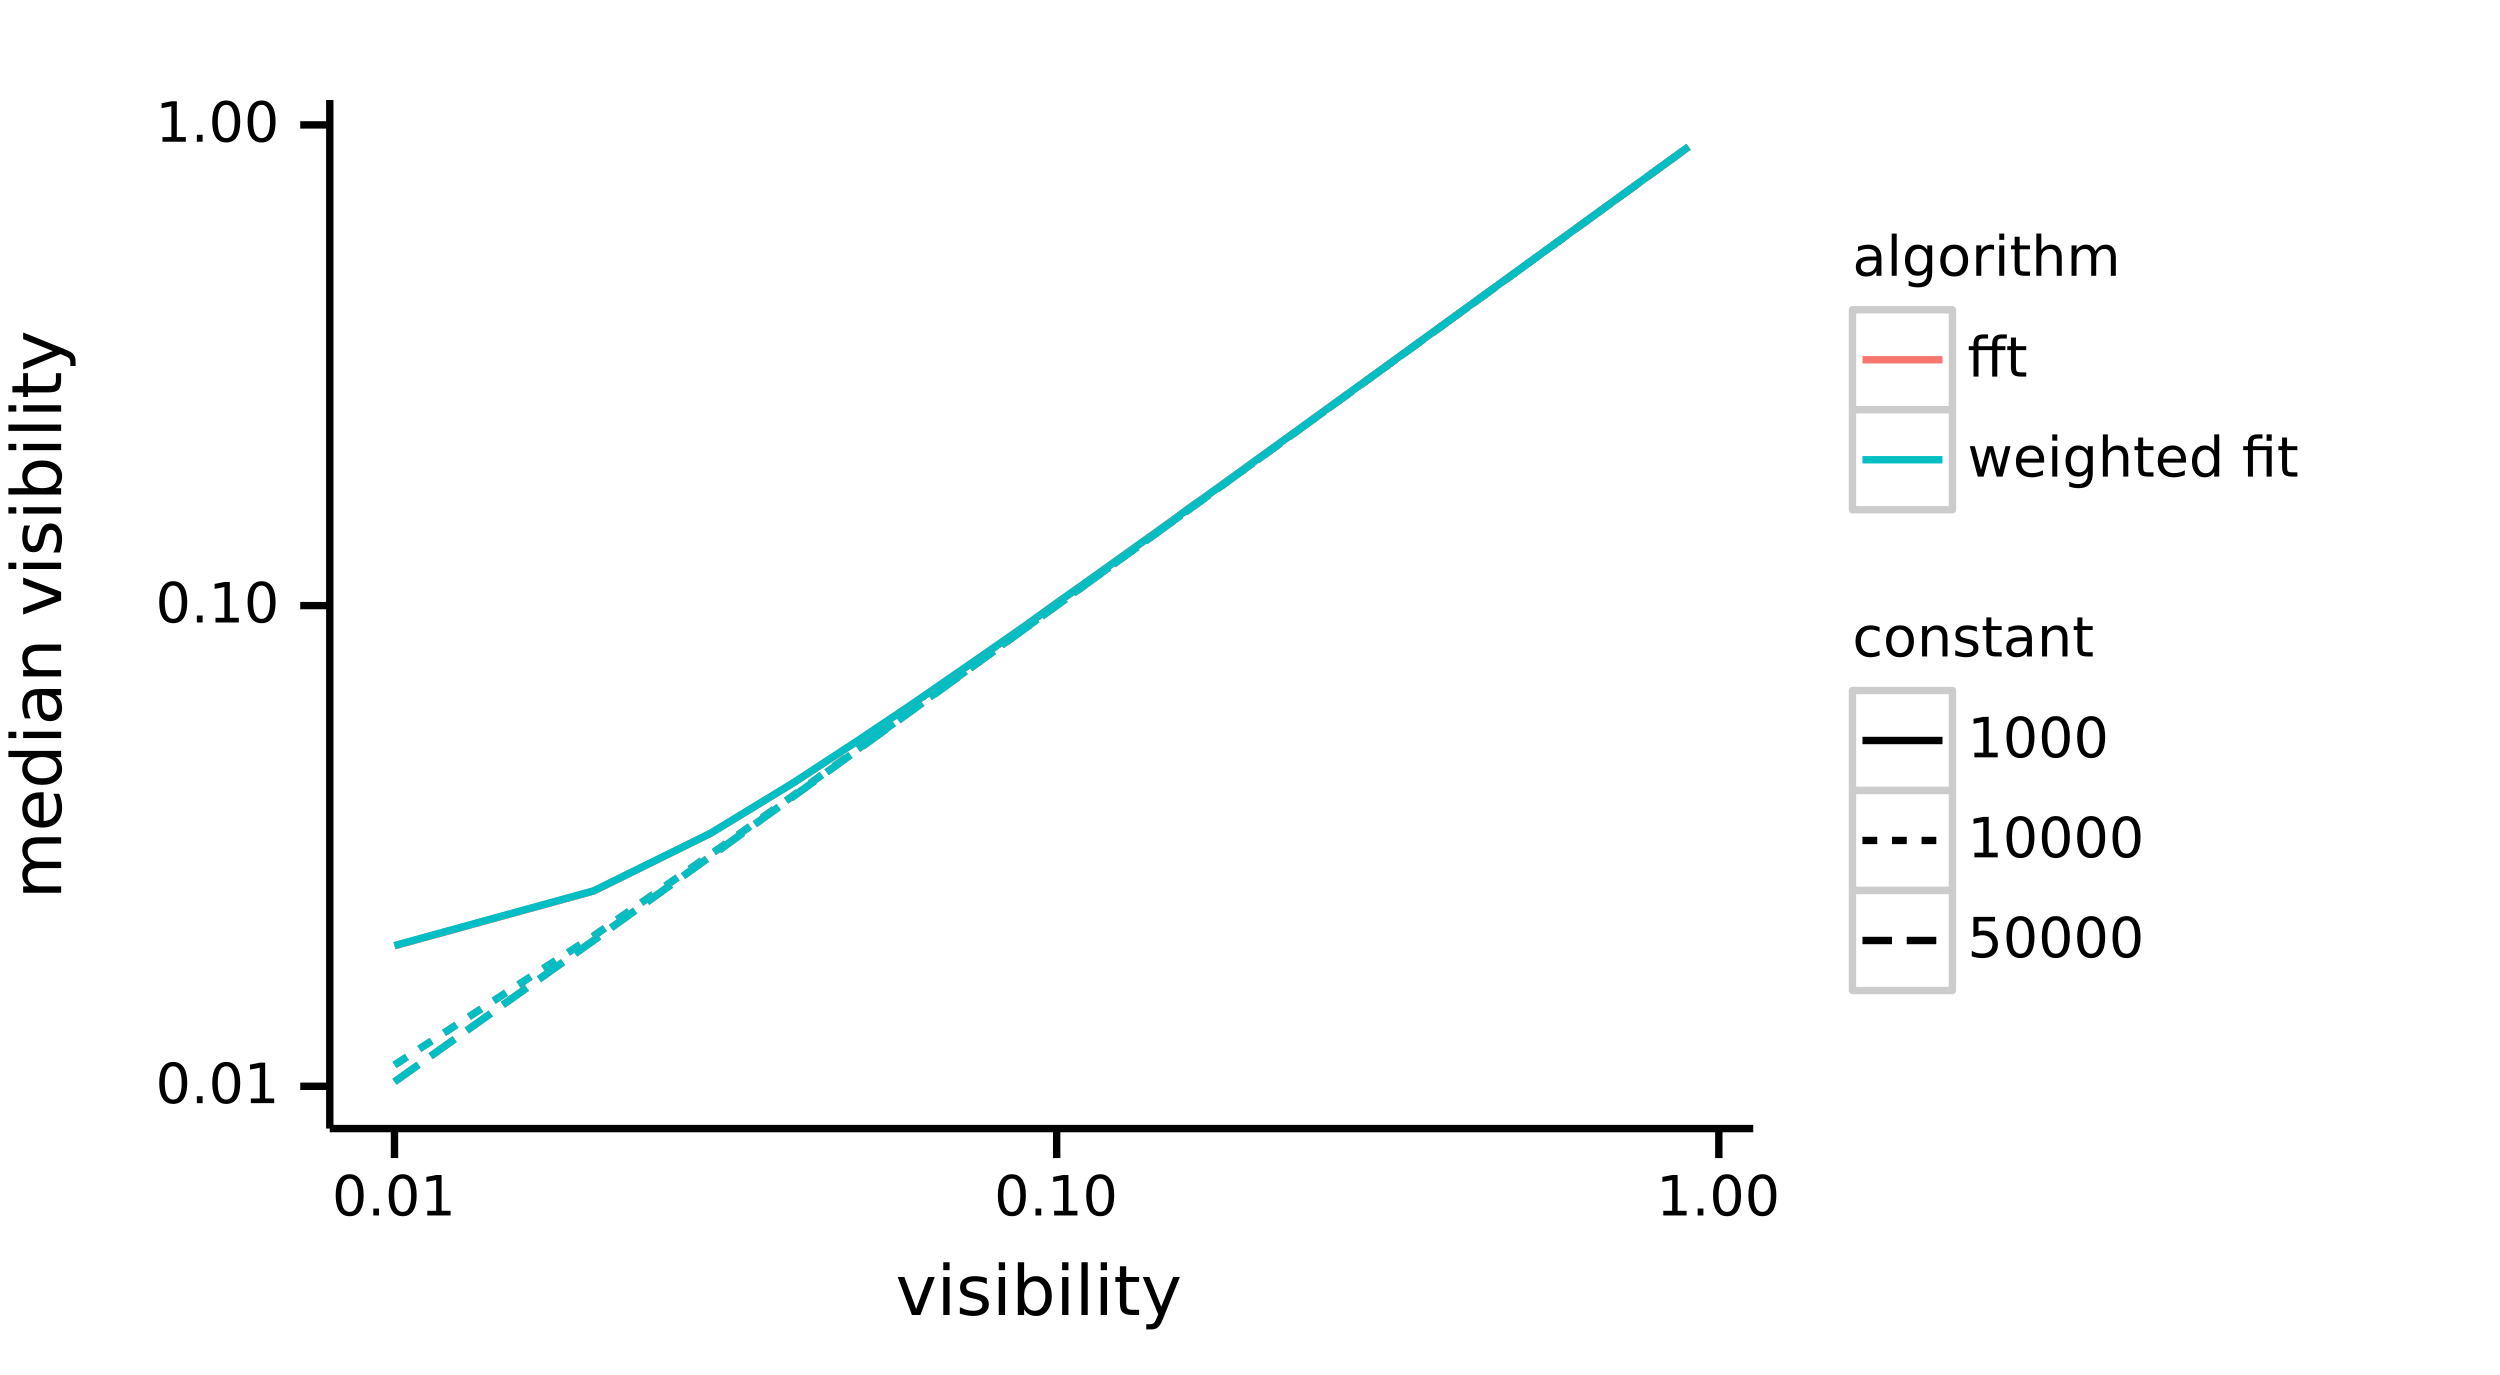 <?xml version="1.0" encoding="UTF-8"?>
<?xml-stylesheet type="text/css" href= 'file://css/plots.css'?>
<svg xmlns="http://www.w3.org/2000/svg" xmlns:xlink="http://www.w3.org/1999/xlink" width="360pt" height="198pt" viewBox="0 0 360 198" version="1.1"><defs><g><symbol overflow="visible" id="glyph0-0"><path style="stroke:none;" d="M 0.406 1.422 L 0.406 -5.641 L 4.406 -5.641 L 4.406 1.422 Z M 0.844 0.969 L 3.953 0.969 L 3.953 -5.188 L 0.844 -5.188 Z "/></symbol><symbol overflow="visible" id="glyph0-1"><path style="stroke:none;" d="M 2.547 -5.312 C 2.141 -5.312 1.832 -5.109 1.625 -4.703 C 1.426 -4.305 1.328 -3.707 1.328 -2.906 C 1.328 -2.113 1.426 -1.516 1.625 -1.109 C 1.832 -0.711 2.141 -0.516 2.547 -0.516 C 2.953 -0.516 3.254 -0.711 3.453 -1.109 C 3.66 -1.516 3.766 -2.113 3.766 -2.906 C 3.766 -3.707 3.66 -4.305 3.453 -4.703 C 3.254 -5.109 2.953 -5.312 2.547 -5.312 Z M 2.547 -5.938 C 3.203 -5.938 3.703 -5.676 4.047 -5.156 C 4.391 -4.645 4.562 -3.895 4.562 -2.906 C 4.562 -1.926 4.391 -1.176 4.047 -0.656 C 3.703 -0.145 3.203 0.109 2.547 0.109 C 1.891 0.109 1.391 -0.145 1.047 -0.656 C 0.703 -1.176 0.531 -1.926 0.531 -2.906 C 0.531 -3.895 0.703 -4.645 1.047 -5.156 C 1.391 -5.676 1.891 -5.938 2.547 -5.938 Z "/></symbol><symbol overflow="visible" id="glyph0-2"><path style="stroke:none;" d="M 0.859 -1 L 1.688 -1 L 1.688 0 L 0.859 0 Z "/></symbol><symbol overflow="visible" id="glyph0-3"><path style="stroke:none;" d="M 1 -0.672 L 2.281 -0.672 L 2.281 -5.109 L 0.875 -4.828 L 0.875 -5.547 L 2.281 -5.828 L 3.062 -5.828 L 3.062 -0.672 L 4.359 -0.672 L 4.359 0 L 1 0 Z "/></symbol><symbol overflow="visible" id="glyph0-4"><path style="stroke:none;" d="M 2.75 -2.203 C 2.164 -2.203 1.758 -2.133 1.531 -2 C 1.312 -1.863 1.203 -1.641 1.203 -1.328 C 1.203 -1.066 1.285 -0.859 1.453 -0.703 C 1.617 -0.555 1.848 -0.484 2.141 -0.484 C 2.535 -0.484 2.852 -0.625 3.094 -0.906 C 3.332 -1.195 3.453 -1.578 3.453 -2.047 L 3.453 -2.203 Z M 4.172 -2.5 L 4.172 0 L 3.453 0 L 3.453 -0.672 C 3.297 -0.398 3.094 -0.203 2.844 -0.078 C 2.602 0.047 2.305 0.109 1.953 0.109 C 1.504 0.109 1.145 -0.016 0.875 -0.266 C 0.613 -0.516 0.484 -0.852 0.484 -1.281 C 0.484 -1.77 0.645 -2.141 0.969 -2.391 C 1.301 -2.641 1.797 -2.766 2.453 -2.766 L 3.453 -2.766 L 3.453 -2.828 C 3.453 -3.16 3.344 -3.414 3.125 -3.594 C 2.914 -3.781 2.613 -3.875 2.219 -3.875 C 1.969 -3.875 1.723 -3.844 1.484 -3.781 C 1.242 -3.719 1.016 -3.629 0.797 -3.516 L 0.797 -4.172 C 1.066 -4.273 1.32 -4.352 1.562 -4.406 C 1.812 -4.457 2.055 -4.484 2.297 -4.484 C 2.922 -4.484 3.391 -4.316 3.703 -3.984 C 4.016 -3.66 4.172 -3.164 4.172 -2.5 Z "/></symbol><symbol overflow="visible" id="glyph0-5"><path style="stroke:none;" d="M 0.75 -6.078 L 1.469 -6.078 L 1.469 0 L 0.75 0 Z "/></symbol><symbol overflow="visible" id="glyph0-6"><path style="stroke:none;" d="M 3.641 -2.234 C 3.641 -2.754 3.531 -3.156 3.312 -3.438 C 3.094 -3.727 2.789 -3.875 2.406 -3.875 C 2.02 -3.875 1.719 -3.727 1.5 -3.438 C 1.289 -3.156 1.188 -2.754 1.188 -2.234 C 1.188 -1.723 1.289 -1.32 1.5 -1.031 C 1.719 -0.75 2.02 -0.609 2.406 -0.609 C 2.789 -0.609 3.094 -0.75 3.312 -1.031 C 3.531 -1.32 3.641 -1.723 3.641 -2.234 Z M 4.359 -0.547 C 4.359 0.203 4.191 0.758 3.859 1.125 C 3.523 1.488 3.02 1.672 2.344 1.672 C 2.082 1.672 1.836 1.648 1.609 1.609 C 1.391 1.566 1.176 1.508 0.969 1.438 L 0.969 0.734 C 1.176 0.848 1.383 0.93 1.594 0.984 C 1.801 1.047 2.008 1.078 2.219 1.078 C 2.695 1.078 3.051 0.953 3.281 0.703 C 3.52 0.453 3.641 0.078 3.641 -0.422 L 3.641 -0.766 C 3.484 -0.516 3.289 -0.32 3.062 -0.188 C 2.832 -0.062 2.555 0 2.234 0 C 1.691 0 1.254 -0.203 0.922 -0.609 C 0.598 -1.023 0.438 -1.566 0.438 -2.234 C 0.438 -2.91 0.598 -3.453 0.922 -3.859 C 1.254 -4.273 1.691 -4.484 2.234 -4.484 C 2.555 -4.484 2.832 -4.414 3.062 -4.281 C 3.289 -4.156 3.484 -3.969 3.641 -3.719 L 3.641 -4.375 L 4.359 -4.375 Z "/></symbol><symbol overflow="visible" id="glyph0-7"><path style="stroke:none;" d="M 2.453 -3.875 C 2.066 -3.875 1.758 -3.723 1.531 -3.422 C 1.312 -3.117 1.203 -2.707 1.203 -2.188 C 1.203 -1.664 1.312 -1.254 1.531 -0.953 C 1.758 -0.648 2.066 -0.5 2.453 -0.5 C 2.836 -0.5 3.141 -0.648 3.359 -0.953 C 3.586 -1.254 3.703 -1.664 3.703 -2.188 C 3.703 -2.707 3.586 -3.117 3.359 -3.422 C 3.141 -3.723 2.836 -3.875 2.453 -3.875 Z M 2.453 -4.484 C 3.078 -4.484 3.566 -4.281 3.922 -3.875 C 4.273 -3.469 4.453 -2.906 4.453 -2.188 C 4.453 -1.469 4.273 -0.906 3.922 -0.5 C 3.566 -0.094 3.078 0.109 2.453 0.109 C 1.828 0.109 1.332 -0.094 0.969 -0.5 C 0.613 -0.906 0.438 -1.469 0.438 -2.188 C 0.438 -2.906 0.613 -3.469 0.969 -3.875 C 1.332 -4.281 1.828 -4.484 2.453 -4.484 Z "/></symbol><symbol overflow="visible" id="glyph0-8"><path style="stroke:none;" d="M 3.297 -3.703 C 3.211 -3.754 3.125 -3.789 3.031 -3.812 C 2.938 -3.832 2.832 -3.844 2.719 -3.844 C 2.312 -3.844 2 -3.707 1.781 -3.438 C 1.562 -3.176 1.453 -2.801 1.453 -2.312 L 1.453 0 L 0.734 0 L 0.734 -4.375 L 1.453 -4.375 L 1.453 -3.703 C 1.598 -3.961 1.789 -4.156 2.031 -4.281 C 2.281 -4.414 2.578 -4.484 2.922 -4.484 C 2.973 -4.484 3.023 -4.477 3.078 -4.469 C 3.141 -4.469 3.207 -4.457 3.281 -4.438 Z "/></symbol><symbol overflow="visible" id="glyph0-9"><path style="stroke:none;" d="M 0.75 -4.375 L 1.469 -4.375 L 1.469 0 L 0.75 0 Z M 0.75 -6.078 L 1.469 -6.078 L 1.469 -5.172 L 0.75 -5.172 Z "/></symbol><symbol overflow="visible" id="glyph0-10"><path style="stroke:none;" d="M 1.469 -5.625 L 1.469 -4.375 L 2.953 -4.375 L 2.953 -3.812 L 1.469 -3.812 L 1.469 -1.438 C 1.469 -1.082 1.516 -0.852 1.609 -0.75 C 1.711 -0.656 1.91 -0.609 2.203 -0.609 L 2.953 -0.609 L 2.953 0 L 2.203 0 C 1.648 0 1.27 -0.102 1.062 -0.312 C 0.852 -0.52 0.75 -0.895 0.75 -1.438 L 0.75 -3.812 L 0.219 -3.812 L 0.219 -4.375 L 0.75 -4.375 L 0.75 -5.625 Z "/></symbol><symbol overflow="visible" id="glyph0-11"><path style="stroke:none;" d="M 4.391 -2.641 L 4.391 0 L 3.672 0 L 3.672 -2.625 C 3.672 -3.031 3.586 -3.336 3.422 -3.547 C 3.266 -3.754 3.023 -3.859 2.703 -3.859 C 2.316 -3.859 2.008 -3.734 1.781 -3.484 C 1.562 -3.234 1.453 -2.895 1.453 -2.469 L 1.453 0 L 0.734 0 L 0.734 -6.078 L 1.453 -6.078 L 1.453 -3.703 C 1.617 -3.961 1.816 -4.156 2.047 -4.281 C 2.285 -4.414 2.555 -4.484 2.859 -4.484 C 3.367 -4.484 3.75 -4.328 4 -4.016 C 4.258 -3.703 4.391 -3.242 4.391 -2.641 Z "/></symbol><symbol overflow="visible" id="glyph0-12"><path style="stroke:none;" d="M 4.156 -3.531 C 4.344 -3.852 4.562 -4.094 4.812 -4.25 C 5.062 -4.406 5.352 -4.484 5.688 -4.484 C 6.145 -4.484 6.492 -4.32 6.734 -4 C 6.984 -3.688 7.109 -3.234 7.109 -2.641 L 7.109 0 L 6.391 0 L 6.391 -2.625 C 6.391 -3.039 6.316 -3.348 6.172 -3.547 C 6.023 -3.754 5.797 -3.859 5.484 -3.859 C 5.117 -3.859 4.828 -3.734 4.609 -3.484 C 4.391 -3.234 4.281 -2.895 4.281 -2.469 L 4.281 0 L 3.562 0 L 3.562 -2.625 C 3.562 -3.039 3.484 -3.348 3.328 -3.547 C 3.18 -3.754 2.957 -3.859 2.656 -3.859 C 2.281 -3.859 1.984 -3.734 1.766 -3.484 C 1.555 -3.234 1.453 -2.895 1.453 -2.469 L 1.453 0 L 0.734 0 L 0.734 -4.375 L 1.453 -4.375 L 1.453 -3.703 C 1.617 -3.961 1.816 -4.156 2.047 -4.281 C 2.273 -4.414 2.547 -4.484 2.859 -4.484 C 3.172 -4.484 3.438 -4.398 3.656 -4.234 C 3.883 -4.078 4.051 -3.844 4.156 -3.531 Z "/></symbol><symbol overflow="visible" id="glyph0-13"><path style="stroke:none;" d="M 5.672 -6.078 L 5.672 -5.484 L 4.984 -5.484 C 4.723 -5.484 4.539 -5.43 4.438 -5.328 C 4.344 -5.223 4.297 -5.035 4.297 -4.766 L 4.297 -4.375 L 5.469 -4.375 L 5.469 -3.812 L 4.297 -3.812 L 4.297 0 L 3.562 0 L 3.562 -3.812 L 1.594 -3.812 L 1.594 0 L 0.875 0 L 0.875 -3.812 L 0.188 -3.812 L 0.188 -4.375 L 0.875 -4.375 L 0.875 -4.688 C 0.875 -5.164 0.984 -5.516 1.203 -5.734 C 1.43 -5.961 1.797 -6.078 2.297 -6.078 L 2.969 -6.078 L 2.969 -5.484 L 2.281 -5.484 C 2.02 -5.484 1.844 -5.43 1.75 -5.328 C 1.645 -5.223 1.594 -5.035 1.594 -4.766 L 1.594 -4.375 L 3.562 -4.375 L 3.562 -4.688 C 3.562 -5.164 3.676 -5.516 3.906 -5.734 C 4.133 -5.961 4.492 -6.078 4.984 -6.078 Z "/></symbol><symbol overflow="visible" id="glyph0-14"><path style="stroke:none;" d="M 0.344 -4.375 L 1.062 -4.375 L 1.953 -0.969 L 2.844 -4.375 L 3.703 -4.375 L 4.594 -0.969 L 5.484 -4.375 L 6.203 -4.375 L 5.062 0 L 4.219 0 L 3.281 -3.594 L 2.328 0 L 1.484 0 Z "/></symbol><symbol overflow="visible" id="glyph0-15"><path style="stroke:none;" d="M 4.5 -2.375 L 4.5 -2.016 L 1.188 -2.016 C 1.219 -1.523 1.367 -1.148 1.641 -0.891 C 1.91 -0.629 2.281 -0.5 2.75 -0.5 C 3.031 -0.5 3.301 -0.531 3.562 -0.594 C 3.82 -0.664 4.078 -0.77 4.328 -0.906 L 4.328 -0.219 C 4.066 -0.113 3.801 -0.035 3.531 0.016 C 3.258 0.078 2.988 0.109 2.719 0.109 C 2.02 0.109 1.461 -0.094 1.047 -0.5 C 0.641 -0.906 0.438 -1.453 0.438 -2.141 C 0.438 -2.859 0.629 -3.426 1.016 -3.844 C 1.41 -4.27 1.938 -4.484 2.594 -4.484 C 3.176 -4.484 3.641 -4.289 3.984 -3.906 C 4.328 -3.531 4.5 -3.02 4.5 -2.375 Z M 3.781 -2.578 C 3.77 -2.973 3.656 -3.285 3.438 -3.516 C 3.227 -3.754 2.945 -3.875 2.594 -3.875 C 2.195 -3.875 1.875 -3.758 1.625 -3.531 C 1.383 -3.301 1.25 -2.984 1.219 -2.578 Z "/></symbol><symbol overflow="visible" id="glyph0-16"><path style="stroke:none;" d="M 3.641 -3.719 L 3.641 -6.078 L 4.359 -6.078 L 4.359 0 L 3.641 0 L 3.641 -0.656 C 3.484 -0.395 3.289 -0.203 3.062 -0.078 C 2.832 0.047 2.555 0.109 2.234 0.109 C 1.703 0.109 1.27 -0.098 0.938 -0.516 C 0.602 -0.941 0.438 -1.5 0.438 -2.188 C 0.438 -2.875 0.602 -3.426 0.938 -3.844 C 1.27 -4.27 1.703 -4.484 2.234 -4.484 C 2.555 -4.484 2.832 -4.422 3.062 -4.297 C 3.289 -4.172 3.484 -3.977 3.641 -3.719 Z M 1.188 -2.188 C 1.188 -1.656 1.297 -1.238 1.516 -0.938 C 1.734 -0.633 2.031 -0.484 2.406 -0.484 C 2.789 -0.484 3.094 -0.633 3.312 -0.938 C 3.531 -1.238 3.641 -1.656 3.641 -2.188 C 3.641 -2.719 3.531 -3.129 3.312 -3.422 C 3.094 -3.723 2.789 -3.875 2.406 -3.875 C 2.031 -3.875 1.734 -3.723 1.516 -3.422 C 1.297 -3.129 1.188 -2.719 1.188 -2.188 Z "/></symbol><symbol overflow="visible" id="glyph0-17"><path style="stroke:none;" d=""/></symbol><symbol overflow="visible" id="glyph0-18"><path style="stroke:none;" d="M 4.297 -4.375 L 4.297 0 L 3.562 0 L 3.562 -3.812 L 1.594 -3.812 L 1.594 0 L 0.875 0 L 0.875 -3.812 L 0.188 -3.812 L 0.188 -4.375 L 0.875 -4.375 L 0.875 -4.688 C 0.875 -5.156 0.984 -5.504 1.203 -5.734 C 1.43 -5.961 1.781 -6.078 2.25 -6.078 L 2.969 -6.078 L 2.969 -5.484 L 2.281 -5.484 C 2.02 -5.484 1.836 -5.43 1.734 -5.328 C 1.641 -5.223 1.594 -5.035 1.594 -4.766 L 1.594 -4.375 Z M 3.562 -6.078 L 4.297 -6.078 L 4.297 -5.156 L 3.562 -5.156 Z "/></symbol><symbol overflow="visible" id="glyph0-19"><path style="stroke:none;" d="M 3.906 -4.203 L 3.906 -3.531 C 3.695 -3.645 3.488 -3.727 3.281 -3.781 C 3.082 -3.844 2.879 -3.875 2.672 -3.875 C 2.203 -3.875 1.836 -3.723 1.578 -3.422 C 1.328 -3.129 1.203 -2.719 1.203 -2.188 C 1.203 -1.656 1.328 -1.238 1.578 -0.938 C 1.836 -0.645 2.203 -0.5 2.672 -0.5 C 2.879 -0.5 3.082 -0.523 3.281 -0.578 C 3.488 -0.641 3.695 -0.723 3.906 -0.828 L 3.906 -0.172 C 3.707 -0.078 3.5 -0.008 3.281 0.031 C 3.062 0.082 2.832 0.109 2.594 0.109 C 1.938 0.109 1.41 -0.094 1.016 -0.5 C 0.629 -0.914 0.438 -1.477 0.438 -2.188 C 0.438 -2.895 0.633 -3.453 1.031 -3.859 C 1.426 -4.273 1.961 -4.484 2.641 -4.484 C 2.859 -4.484 3.07 -4.457 3.281 -4.406 C 3.5 -4.363 3.707 -4.297 3.906 -4.203 Z "/></symbol><symbol overflow="visible" id="glyph0-20"><path style="stroke:none;" d="M 4.391 -2.641 L 4.391 0 L 3.672 0 L 3.672 -2.625 C 3.672 -3.031 3.586 -3.336 3.422 -3.547 C 3.266 -3.754 3.023 -3.859 2.703 -3.859 C 2.316 -3.859 2.008 -3.734 1.781 -3.484 C 1.562 -3.234 1.453 -2.895 1.453 -2.469 L 1.453 0 L 0.734 0 L 0.734 -4.375 L 1.453 -4.375 L 1.453 -3.703 C 1.617 -3.961 1.816 -4.156 2.047 -4.281 C 2.285 -4.414 2.555 -4.484 2.859 -4.484 C 3.367 -4.484 3.75 -4.328 4 -4.016 C 4.258 -3.703 4.391 -3.242 4.391 -2.641 Z "/></symbol><symbol overflow="visible" id="glyph0-21"><path style="stroke:none;" d="M 3.547 -4.25 L 3.547 -3.562 C 3.336 -3.664 3.125 -3.742 2.906 -3.797 C 2.688 -3.848 2.461 -3.875 2.234 -3.875 C 1.879 -3.875 1.609 -3.816 1.422 -3.703 C 1.242 -3.598 1.156 -3.438 1.156 -3.219 C 1.156 -3.051 1.219 -2.922 1.344 -2.828 C 1.477 -2.734 1.738 -2.645 2.125 -2.562 L 2.375 -2.5 C 2.883 -2.395 3.242 -2.242 3.453 -2.047 C 3.672 -1.848 3.781 -1.566 3.781 -1.203 C 3.781 -0.797 3.617 -0.473 3.297 -0.234 C 2.973 -0.004 2.531 0.109 1.969 0.109 C 1.738 0.109 1.492 0.082 1.234 0.031 C 0.984 -0.008 0.719 -0.07 0.438 -0.156 L 0.438 -0.906 C 0.695 -0.77 0.957 -0.664 1.219 -0.594 C 1.477 -0.52 1.734 -0.484 1.984 -0.484 C 2.328 -0.484 2.586 -0.539 2.766 -0.656 C 2.953 -0.781 3.047 -0.945 3.047 -1.156 C 3.047 -1.352 2.977 -1.504 2.844 -1.609 C 2.707 -1.711 2.422 -1.812 1.984 -1.906 L 1.734 -1.969 C 1.285 -2.062 0.961 -2.203 0.766 -2.391 C 0.566 -2.586 0.469 -2.852 0.469 -3.188 C 0.469 -3.602 0.613 -3.922 0.906 -4.141 C 1.195 -4.367 1.609 -4.484 2.141 -4.484 C 2.41 -4.484 2.66 -4.461 2.891 -4.422 C 3.129 -4.379 3.348 -4.32 3.547 -4.25 Z "/></symbol><symbol overflow="visible" id="glyph0-22"><path style="stroke:none;" d="M 0.859 -5.828 L 3.969 -5.828 L 3.969 -5.172 L 1.594 -5.172 L 1.594 -3.734 C 1.707 -3.773 1.82 -3.805 1.938 -3.828 C 2.051 -3.848 2.164 -3.859 2.281 -3.859 C 2.926 -3.859 3.438 -3.676 3.812 -3.312 C 4.195 -2.957 4.391 -2.477 4.391 -1.875 C 4.391 -1.25 4.191 -0.758 3.797 -0.406 C 3.41 -0.062 2.863 0.109 2.156 0.109 C 1.906 0.109 1.656 0.086 1.406 0.047 C 1.156 0.004 0.895 -0.055 0.625 -0.141 L 0.625 -0.938 C 0.852 -0.801 1.094 -0.703 1.344 -0.641 C 1.594 -0.578 1.859 -0.547 2.141 -0.547 C 2.586 -0.547 2.941 -0.664 3.203 -0.906 C 3.473 -1.145 3.609 -1.469 3.609 -1.875 C 3.609 -2.281 3.473 -2.598 3.203 -2.828 C 2.941 -3.066 2.586 -3.188 2.141 -3.188 C 1.93 -3.188 1.719 -3.16 1.5 -3.109 C 1.289 -3.066 1.078 -3 0.859 -2.906 Z "/></symbol><symbol overflow="visible" id="glyph1-0"><path style="stroke:none;" d="M 0.5 1.766 L 0.5 -7.047 L 5.5 -7.047 L 5.5 1.766 Z M 1.062 1.219 L 4.938 1.219 L 4.938 -6.484 L 1.062 -6.484 Z "/></symbol><symbol overflow="visible" id="glyph1-1"><path style="stroke:none;" d="M 0.297 -5.469 L 1.25 -5.469 L 2.953 -0.875 L 4.672 -5.469 L 5.625 -5.469 L 3.562 0 L 2.344 0 Z "/></symbol><symbol overflow="visible" id="glyph1-2"><path style="stroke:none;" d="M 0.938 -5.469 L 1.844 -5.469 L 1.844 0 L 0.938 0 Z M 0.938 -7.594 L 1.844 -7.594 L 1.844 -6.453 L 0.938 -6.453 Z "/></symbol><symbol overflow="visible" id="glyph1-3"><path style="stroke:none;" d="M 4.422 -5.312 L 4.422 -4.453 C 4.172 -4.586 3.91 -4.688 3.641 -4.75 C 3.367 -4.812 3.082 -4.844 2.781 -4.844 C 2.344 -4.844 2.008 -4.773 1.781 -4.641 C 1.562 -4.504 1.453 -4.301 1.453 -4.031 C 1.453 -3.82 1.531 -3.656 1.688 -3.531 C 1.844 -3.414 2.164 -3.305 2.656 -3.203 L 2.953 -3.125 C 3.598 -2.988 4.051 -2.797 4.312 -2.547 C 4.582 -2.297 4.719 -1.953 4.719 -1.516 C 4.719 -1.004 4.516 -0.598 4.109 -0.297 C 3.711 -0.004 3.164 0.141 2.469 0.141 C 2.164 0.141 1.852 0.109 1.531 0.047 C 1.219 -0.004 0.891 -0.086 0.547 -0.203 L 0.547 -1.125 C 0.879 -0.957 1.203 -0.828 1.516 -0.734 C 1.836 -0.648 2.16 -0.609 2.484 -0.609 C 2.898 -0.609 3.223 -0.68 3.453 -0.828 C 3.68 -0.973 3.797 -1.176 3.797 -1.438 C 3.797 -1.688 3.711 -1.875 3.547 -2 C 3.391 -2.133 3.031 -2.258 2.469 -2.375 L 2.156 -2.453 C 1.602 -2.566 1.203 -2.742 0.953 -2.984 C 0.703 -3.234 0.578 -3.566 0.578 -3.984 C 0.578 -4.504 0.758 -4.898 1.125 -5.172 C 1.488 -5.453 2.008 -5.594 2.688 -5.594 C 3.008 -5.594 3.316 -5.566 3.609 -5.516 C 3.91 -5.473 4.18 -5.406 4.422 -5.312 Z "/></symbol><symbol overflow="visible" id="glyph1-4"><path style="stroke:none;" d="M 4.875 -2.734 C 4.875 -3.391 4.734 -3.906 4.453 -4.281 C 4.18 -4.656 3.812 -4.844 3.344 -4.844 C 2.863 -4.844 2.488 -4.656 2.219 -4.281 C 1.945 -3.906 1.812 -3.391 1.812 -2.734 C 1.812 -2.066 1.945 -1.547 2.219 -1.172 C 2.488 -0.797 2.863 -0.609 3.344 -0.609 C 3.812 -0.609 4.18 -0.797 4.453 -1.172 C 4.734 -1.547 4.875 -2.066 4.875 -2.734 Z M 1.812 -4.641 C 2 -4.961 2.234 -5.203 2.516 -5.359 C 2.805 -5.516 3.156 -5.594 3.562 -5.594 C 4.227 -5.594 4.766 -5.328 5.172 -4.797 C 5.586 -4.273 5.797 -3.586 5.797 -2.734 C 5.797 -1.867 5.586 -1.172 5.172 -0.641 C 4.766 -0.117 4.227 0.141 3.562 0.141 C 3.156 0.141 2.805 0.062 2.516 -0.094 C 2.234 -0.25 2 -0.492 1.812 -0.828 L 1.812 0 L 0.906 0 L 0.906 -7.594 L 1.812 -7.594 Z "/></symbol><symbol overflow="visible" id="glyph1-5"><path style="stroke:none;" d="M 0.938 -7.594 L 1.844 -7.594 L 1.844 0 L 0.938 0 Z "/></symbol><symbol overflow="visible" id="glyph1-6"><path style="stroke:none;" d="M 1.828 -7.016 L 1.828 -5.469 L 3.688 -5.469 L 3.688 -4.766 L 1.828 -4.766 L 1.828 -1.797 C 1.828 -1.359 1.891 -1.07 2.016 -0.938 C 2.141 -0.812 2.391 -0.75 2.766 -0.75 L 3.688 -0.75 L 3.688 0 L 2.766 0 C 2.066 0 1.582 -0.129 1.312 -0.391 C 1.051 -0.648 0.922 -1.117 0.922 -1.797 L 0.922 -4.766 L 0.266 -4.766 L 0.266 -5.469 L 0.922 -5.469 L 0.922 -7.016 Z "/></symbol><symbol overflow="visible" id="glyph1-7"><path style="stroke:none;" d="M 3.219 0.516 C 2.969 1.16 2.719 1.582 2.469 1.781 C 2.227 1.977 1.91 2.078 1.516 2.078 L 0.797 2.078 L 0.797 1.328 L 1.312 1.328 C 1.562 1.328 1.754 1.27 1.891 1.156 C 2.023 1.039 2.176 0.766 2.344 0.328 L 2.516 -0.094 L 0.297 -5.469 L 1.25 -5.469 L 2.953 -1.188 L 4.672 -5.469 L 5.625 -5.469 Z "/></symbol><symbol overflow="visible" id="glyph2-0"><path style="stroke:none;" d="M 1.766 -0.5 L -7.047 -0.5 L -7.047 -5.5 L 1.766 -5.5 Z M 1.219 -1.062 L 1.219 -4.938 L -6.484 -4.938 L -6.484 -1.062 Z "/></symbol><symbol overflow="visible" id="glyph2-1"><path style="stroke:none;" d="M -4.422 -5.203 C -4.828 -5.422 -5.125 -5.688 -5.312 -6 C -5.5 -6.312 -5.594 -6.68 -5.594 -7.109 C -5.594 -7.68 -5.395 -8.117 -5 -8.422 C -4.602 -8.734 -4.035 -8.891 -3.297 -8.891 L 0 -8.891 L 0 -7.984 L -3.266 -7.984 C -3.797 -7.984 -4.188 -7.891 -4.438 -7.703 C -4.688 -7.523 -4.812 -7.242 -4.812 -6.859 C -4.812 -6.391 -4.656 -6.02 -4.344 -5.75 C -4.039 -5.488 -3.625 -5.359 -3.094 -5.359 L 0 -5.359 L 0 -4.453 L -3.266 -4.453 C -3.797 -4.453 -4.188 -4.359 -4.438 -4.172 C -4.688 -3.984 -4.812 -3.695 -4.812 -3.312 C -4.812 -2.852 -4.656 -2.488 -4.344 -2.219 C -4.039 -1.945 -3.625 -1.812 -3.094 -1.812 L 0 -1.812 L 0 -0.906 L -5.469 -0.906 L -5.469 -1.812 L -4.625 -1.812 C -4.957 -2.02 -5.203 -2.266 -5.359 -2.547 C -5.516 -2.836 -5.594 -3.176 -5.594 -3.562 C -5.594 -3.969 -5.492 -4.305 -5.297 -4.578 C -5.098 -4.859 -4.805 -5.066 -4.422 -5.203 Z "/></symbol><symbol overflow="visible" id="glyph2-2"><path style="stroke:none;" d="M -2.953 -5.625 L -2.516 -5.625 L -2.516 -1.484 C -1.898 -1.523 -1.43 -1.711 -1.109 -2.047 C -0.785 -2.379 -0.625 -2.844 -0.625 -3.438 C -0.625 -3.781 -0.664 -4.113 -0.75 -4.438 C -0.832 -4.77 -0.957 -5.094 -1.125 -5.406 L -0.281 -5.406 C -0.145 -5.082 -0.039 -4.75 0.031 -4.406 C 0.102 -4.07 0.141 -3.734 0.141 -3.391 C 0.141 -2.516 -0.109 -1.82 -0.609 -1.312 C -1.117 -0.801 -1.812 -0.547 -2.688 -0.547 C -3.582 -0.547 -4.289 -0.785 -4.812 -1.266 C -5.332 -1.754 -5.594 -2.41 -5.594 -3.234 C -5.594 -3.973 -5.359 -4.555 -4.891 -4.984 C -4.422 -5.41 -3.773 -5.625 -2.953 -5.625 Z M -3.219 -4.719 C -3.707 -4.719 -4.098 -4.582 -4.391 -4.312 C -4.691 -4.039 -4.844 -3.688 -4.844 -3.25 C -4.844 -2.738 -4.695 -2.332 -4.406 -2.031 C -4.125 -1.738 -3.727 -1.566 -3.219 -1.516 Z "/></symbol><symbol overflow="visible" id="glyph2-3"><path style="stroke:none;" d="M -4.641 -4.547 L -7.594 -4.547 L -7.594 -5.438 L 0 -5.438 L 0 -4.547 L -0.828 -4.547 C -0.492 -4.359 -0.25 -4.117 -0.094 -3.828 C 0.062 -3.535 0.141 -3.188 0.141 -2.781 C 0.141 -2.125 -0.117 -1.586 -0.641 -1.172 C -1.172 -0.754 -1.867 -0.547 -2.734 -0.547 C -3.586 -0.547 -4.273 -0.754 -4.797 -1.172 C -5.328 -1.586 -5.594 -2.125 -5.594 -2.781 C -5.594 -3.188 -5.516 -3.535 -5.359 -3.828 C -5.203 -4.117 -4.961 -4.359 -4.641 -4.547 Z M -2.734 -1.484 C -2.066 -1.484 -1.547 -1.617 -1.172 -1.891 C -0.797 -2.16 -0.609 -2.535 -0.609 -3.016 C -0.609 -3.484 -0.797 -3.852 -1.172 -4.125 C -1.547 -4.406 -2.066 -4.547 -2.734 -4.547 C -3.391 -4.547 -3.906 -4.406 -4.281 -4.125 C -4.656 -3.852 -4.844 -3.484 -4.844 -3.016 C -4.844 -2.535 -4.656 -2.16 -4.281 -1.891 C -3.906 -1.617 -3.391 -1.484 -2.734 -1.484 Z "/></symbol><symbol overflow="visible" id="glyph2-4"><path style="stroke:none;" d="M -5.469 -0.938 L -5.469 -1.844 L 0 -1.844 L 0 -0.938 Z M -7.594 -0.938 L -7.594 -1.844 L -6.453 -1.844 L -6.453 -0.938 Z "/></symbol><symbol overflow="visible" id="glyph2-5"><path style="stroke:none;" d="M -2.75 -3.422 C -2.75 -2.703 -2.664 -2.203 -2.5 -1.922 C -2.332 -1.641 -2.051 -1.5 -1.656 -1.5 C -1.332 -1.5 -1.078 -1.602 -0.891 -1.812 C -0.703 -2.02 -0.609 -2.305 -0.609 -2.672 C -0.609 -3.172 -0.785 -3.57 -1.141 -3.875 C -1.492 -4.176 -1.961 -4.328 -2.547 -4.328 L -2.75 -4.328 Z M -3.125 -5.219 L 0 -5.219 L 0 -4.328 L -0.828 -4.328 C -0.492 -4.117 -0.25 -3.859 -0.094 -3.547 C 0.062 -3.242 0.141 -2.875 0.141 -2.438 C 0.141 -1.875 -0.016 -1.426 -0.328 -1.094 C -0.641 -0.758 -1.062 -0.594 -1.594 -0.594 C -2.207 -0.594 -2.672 -0.801 -2.984 -1.219 C -3.297 -1.633 -3.453 -2.25 -3.453 -3.062 L -3.453 -4.328 L -3.547 -4.328 C -3.953 -4.328 -4.27 -4.188 -4.5 -3.906 C -4.727 -3.633 -4.844 -3.254 -4.844 -2.766 C -4.844 -2.453 -4.801 -2.145 -4.719 -1.844 C -4.645 -1.551 -4.535 -1.27 -4.391 -1 L -5.219 -1 C -5.344 -1.332 -5.438 -1.648 -5.5 -1.953 C -5.562 -2.266 -5.594 -2.566 -5.594 -2.859 C -5.594 -3.648 -5.391 -4.238 -4.984 -4.625 C -4.578 -5.02 -3.957 -5.219 -3.125 -5.219 Z "/></symbol><symbol overflow="visible" id="glyph2-6"><path style="stroke:none;" d="M -3.297 -5.484 L 0 -5.484 L 0 -4.594 L -3.266 -4.594 C -3.785 -4.594 -4.172 -4.488 -4.422 -4.281 C -4.68 -4.082 -4.812 -3.781 -4.812 -3.375 C -4.812 -2.895 -4.656 -2.516 -4.344 -2.234 C -4.039 -1.953 -3.625 -1.812 -3.094 -1.812 L 0 -1.812 L 0 -0.906 L -5.469 -0.906 L -5.469 -1.812 L -4.625 -1.812 C -4.945 -2.031 -5.188 -2.285 -5.344 -2.578 C -5.508 -2.867 -5.594 -3.203 -5.594 -3.578 C -5.594 -4.203 -5.398 -4.676 -5.016 -5 C -4.629 -5.32 -4.055 -5.484 -3.297 -5.484 Z "/></symbol><symbol overflow="visible" id="glyph2-7"><path style="stroke:none;" d=""/></symbol><symbol overflow="visible" id="glyph2-8"><path style="stroke:none;" d="M -5.469 -0.297 L -5.469 -1.25 L -0.875 -2.953 L -5.469 -4.672 L -5.469 -5.625 L 0 -3.562 L 0 -2.344 Z "/></symbol><symbol overflow="visible" id="glyph2-9"><path style="stroke:none;" d="M -5.312 -4.422 L -4.453 -4.422 C -4.586 -4.172 -4.688 -3.91 -4.75 -3.641 C -4.812 -3.367 -4.844 -3.082 -4.844 -2.781 C -4.844 -2.344 -4.773 -2.008 -4.641 -1.781 C -4.504 -1.562 -4.301 -1.453 -4.031 -1.453 C -3.82 -1.453 -3.656 -1.531 -3.531 -1.688 C -3.414 -1.844 -3.305 -2.164 -3.203 -2.656 L -3.125 -2.953 C -2.988 -3.598 -2.797 -4.051 -2.547 -4.312 C -2.297 -4.582 -1.953 -4.719 -1.516 -4.719 C -1.004 -4.719 -0.598 -4.516 -0.297 -4.109 C -0.004 -3.711 0.141 -3.164 0.141 -2.469 C 0.141 -2.164 0.109 -1.852 0.047 -1.531 C -0.004 -1.219 -0.086 -0.891 -0.203 -0.547 L -1.125 -0.547 C -0.957 -0.879 -0.828 -1.203 -0.734 -1.516 C -0.648 -1.836 -0.609 -2.16 -0.609 -2.484 C -0.609 -2.898 -0.68 -3.223 -0.828 -3.453 C -0.973 -3.68 -1.176 -3.797 -1.438 -3.797 C -1.688 -3.797 -1.875 -3.711 -2 -3.547 C -2.133 -3.391 -2.258 -3.031 -2.375 -2.469 L -2.453 -2.156 C -2.566 -1.602 -2.742 -1.203 -2.984 -0.953 C -3.234 -0.703 -3.566 -0.578 -3.984 -0.578 C -4.504 -0.578 -4.898 -0.758 -5.172 -1.125 C -5.453 -1.488 -5.594 -2.008 -5.594 -2.688 C -5.594 -3.008 -5.566 -3.316 -5.516 -3.609 C -5.473 -3.91 -5.406 -4.18 -5.312 -4.422 Z "/></symbol><symbol overflow="visible" id="glyph2-10"><path style="stroke:none;" d="M -2.734 -4.875 C -3.391 -4.875 -3.906 -4.734 -4.281 -4.453 C -4.656 -4.18 -4.844 -3.812 -4.844 -3.344 C -4.844 -2.863 -4.656 -2.488 -4.281 -2.219 C -3.906 -1.945 -3.391 -1.812 -2.734 -1.812 C -2.066 -1.812 -1.547 -1.945 -1.172 -2.219 C -0.797 -2.488 -0.609 -2.863 -0.609 -3.344 C -0.609 -3.812 -0.797 -4.18 -1.172 -4.453 C -1.547 -4.734 -2.066 -4.875 -2.734 -4.875 Z M -4.641 -1.812 C -4.961 -2 -5.203 -2.234 -5.359 -2.516 C -5.516 -2.805 -5.594 -3.156 -5.594 -3.562 C -5.594 -4.227 -5.328 -4.766 -4.797 -5.172 C -4.273 -5.586 -3.586 -5.797 -2.734 -5.797 C -1.867 -5.797 -1.172 -5.586 -0.641 -5.172 C -0.117 -4.766 0.141 -4.227 0.141 -3.562 C 0.141 -3.156 0.062 -2.805 -0.094 -2.516 C -0.25 -2.234 -0.492 -2 -0.828 -1.812 L 0 -1.812 L 0 -0.906 L -7.594 -0.906 L -7.594 -1.812 Z "/></symbol><symbol overflow="visible" id="glyph2-11"><path style="stroke:none;" d="M -7.594 -0.938 L -7.594 -1.844 L 0 -1.844 L 0 -0.938 Z "/></symbol><symbol overflow="visible" id="glyph2-12"><path style="stroke:none;" d="M -7.016 -1.828 L -5.469 -1.828 L -5.469 -3.688 L -4.766 -3.688 L -4.766 -1.828 L -1.797 -1.828 C -1.359 -1.828 -1.07 -1.891 -0.938 -2.016 C -0.812 -2.141 -0.75 -2.391 -0.75 -2.766 L -0.75 -3.688 L 0 -3.688 L 0 -2.766 C 0 -2.066 -0.129 -1.582 -0.391 -1.312 C -0.648 -1.051 -1.117 -0.922 -1.797 -0.922 L -4.766 -0.922 L -4.766 -0.266 L -5.469 -0.266 L -5.469 -0.922 L -7.016 -0.922 Z "/></symbol><symbol overflow="visible" id="glyph2-13"><path style="stroke:none;" d="M 0.516 -3.219 C 1.16 -2.969 1.582 -2.719 1.781 -2.469 C 1.977 -2.227 2.078 -1.91 2.078 -1.516 L 2.078 -0.797 L 1.328 -0.797 L 1.328 -1.312 C 1.328 -1.562 1.27 -1.754 1.156 -1.891 C 1.039 -2.023 0.766 -2.176 0.328 -2.344 L -0.094 -2.516 L -5.469 -0.297 L -5.469 -1.25 L -1.188 -2.953 L -5.469 -4.672 L -5.469 -5.625 Z "/></symbol></g><clipPath id="clip1"><path d="M 47.488 14.398 L 253 14.398 L 253 163 L 47.488 163 Z "/></clipPath></defs><g id="surface36"><rect x="0" y="0" width="360" height="198" style="fill:rgb(100%,100%,100%);fill-opacity:1;stroke:none;"/><rect x="0" y="0" width="360" height="198" style="fill:rgb(100%,100%,100%);fill-opacity:1;stroke:none;"/><path style="fill:none;stroke-width:1.063;stroke-linecap:round;stroke-linejoin:round;stroke:rgb(100%,100%,100%);stroke-opacity:1;stroke-miterlimit:10;" d="M 0 198 L 360 198 L 360 0 L 0 0 Z "/><g clip-path="url(#clip1)" clip-rule="nonzero"><path style=" stroke:none;fill-rule:nonzero;fill:rgb(100%,100%,100%);fill-opacity:1;" d="M 47.488 162.512 L 252.469 162.512 L 252.469 14.398 L 47.488 14.398 Z "/></g><path style="fill:none;stroke-width:1.063;stroke-linecap:butt;stroke-linejoin:round;stroke:rgb(97.255%,46.275%,42.745%);stroke-opacity:1;stroke-miterlimit:1;" d="M 56.805 136.199 L 85.508 128.305 L 102.301 120.012 L 114.215 112.762 L 123.453 106.711 L 131.004 101.641 L 137.387 97.25 L 142.918 93.406 L 147.797 90.004 L 152.16 86.859 L 156.105 84.062 L 159.707 81.488 L 163.023 79.117 L 166.094 76.93 L 168.949 74.879 L 171.621 72.906 L 174.133 71.148 L 176.5 69.434 L 178.738 67.82 L 180.863 66.281 L 190.105 59.602 L 197.652 54.145 L 204.039 49.516 L 209.566 45.508 L 214.445 41.965 L 218.809 38.809 L 222.754 35.941 L 226.359 33.328 L 232.742 28.699 L 238.273 24.684 L 243.148 21.145 "/><path style="fill:none;stroke-width:1.063;stroke-linecap:butt;stroke-linejoin:round;stroke:rgb(0%,74.902%,76.863%);stroke-opacity:1;stroke-miterlimit:1;" d="M 56.805 136.16 L 85.508 128.27 L 102.301 120 L 114.215 112.738 L 123.453 106.695 L 131.004 101.629 L 137.387 97.219 L 142.918 93.395 L 147.797 89.984 L 152.16 86.836 L 156.105 84.047 L 159.707 81.477 L 163.023 79.102 L 166.094 76.914 L 168.949 74.863 L 171.621 72.895 L 174.133 71.133 L 176.5 69.414 L 178.738 67.801 L 180.863 66.262 L 190.105 59.582 L 197.652 54.129 L 204.039 49.496 L 209.566 45.492 L 214.445 41.949 L 218.809 38.789 L 222.754 35.926 L 226.359 33.312 L 232.742 28.684 L 238.273 24.668 L 243.148 21.133 "/><path style="fill:none;stroke-width:1.063;stroke-linecap:butt;stroke-linejoin:round;stroke:rgb(97.255%,46.275%,42.745%);stroke-opacity:1;stroke-dasharray:2.126,2.126;stroke-miterlimit:1;" d="M 56.805 153.359 L 85.508 134.758 L 102.301 123.055 L 114.215 114.562 L 123.453 107.918 L 131.004 102.48 L 137.387 97.863 L 142.918 93.867 L 147.797 90.328 L 152.16 87.168 L 156.105 84.305 L 159.707 81.703 L 163.023 79.293 L 166.094 77.078 L 168.949 74.996 L 171.621 73.066 L 174.133 71.242 L 176.5 69.523 L 178.738 67.898 L 180.863 66.363 L 190.105 59.652 L 197.652 54.172 L 204.039 49.539 L 209.566 45.527 L 214.445 41.984 L 218.809 38.82 L 222.754 35.953 L 226.359 33.34 L 232.742 28.703 L 238.273 24.691 L 243.148 21.148 "/><path style="fill:none;stroke-width:1.063;stroke-linecap:butt;stroke-linejoin:round;stroke:rgb(0%,74.902%,76.863%);stroke-opacity:1;stroke-dasharray:2.126,2.126;stroke-miterlimit:1;" d="M 56.805 153.355 L 85.508 134.762 L 102.301 123.055 L 114.215 114.566 L 123.453 107.914 L 131.004 102.48 L 137.387 97.859 L 142.918 93.863 L 147.797 90.328 L 152.16 87.168 L 156.105 84.305 L 159.707 81.699 L 163.023 79.293 L 166.094 77.078 L 168.949 74.996 L 171.621 73.066 L 174.133 71.238 L 176.5 69.523 L 178.738 67.898 L 180.863 66.359 L 190.105 59.652 L 197.652 54.172 L 204.039 49.539 L 209.566 45.527 L 214.445 41.984 L 218.809 38.82 L 222.754 35.953 L 226.359 33.336 L 232.742 28.703 L 238.273 24.688 L 243.148 21.148 "/><path style="fill:none;stroke-width:1.063;stroke-linecap:butt;stroke-linejoin:round;stroke:rgb(97.255%,46.275%,42.745%);stroke-opacity:1;stroke-dasharray:4.252,2.126;stroke-miterlimit:1;" d="M 56.805 155.777 L 85.508 135.402 L 102.301 123.324 L 114.215 114.699 L 123.453 108.008 L 131.004 102.543 L 137.387 97.922 L 142.918 93.906 L 147.797 90.363 L 152.16 87.191 L 156.105 84.336 L 159.707 81.719 L 163.023 79.312 L 166.094 77.086 L 168.949 75.012 L 171.621 73.074 L 174.133 71.25 L 176.5 69.531 L 178.738 67.91 L 180.863 66.367 L 190.105 59.656 L 197.652 54.176 L 204.039 49.543 L 209.566 45.531 L 214.445 41.988 L 218.809 38.82 L 222.754 35.953 L 226.359 33.34 L 232.742 28.707 L 238.273 24.691 L 243.148 21.148 "/><path style="fill:none;stroke-width:1.063;stroke-linecap:butt;stroke-linejoin:round;stroke:rgb(0%,74.902%,76.863%);stroke-opacity:1;stroke-dasharray:4.252,2.126;stroke-miterlimit:1;" d="M 56.805 155.781 L 85.508 135.402 L 102.301 123.32 L 114.215 114.699 L 123.453 108.008 L 131.004 102.543 L 137.387 97.922 L 142.918 93.902 L 147.797 90.359 L 152.16 87.195 L 156.105 84.336 L 159.707 81.719 L 163.023 79.312 L 166.094 77.086 L 168.949 75.012 L 171.621 73.074 L 174.133 71.25 L 176.5 69.531 L 178.738 67.906 L 180.863 66.367 L 190.105 59.656 L 197.652 54.176 L 204.039 49.543 L 209.566 45.527 L 214.445 41.988 L 218.809 38.82 L 222.754 35.953 L 226.359 33.34 L 232.742 28.703 L 238.273 24.691 L 243.148 21.148 "/><path style="fill:none;stroke-width:1.063;stroke-linecap:butt;stroke-linejoin:round;stroke:rgb(0%,0%,0%);stroke-opacity:1;stroke-miterlimit:10;" d="M 47.488 162.512 L 47.488 14.398 "/><g style="fill:rgb(0%,0%,0%);fill-opacity:1;"><use xlink:href="#glyph0-1" x="22.398" y="158.855"/><use xlink:href="#glyph0-2" x="27.488" y="158.855"/><use xlink:href="#glyph0-1" x="30.031" y="158.855"/><use xlink:href="#glyph0-3" x="35.121" y="158.855"/></g><g style="fill:rgb(0%,0%,0%);fill-opacity:1;"><use xlink:href="#glyph0-1" x="22.398" y="89.633"/><use xlink:href="#glyph0-2" x="27.488" y="89.633"/><use xlink:href="#glyph0-3" x="30.031" y="89.633"/><use xlink:href="#glyph0-1" x="35.121" y="89.633"/></g><g style="fill:rgb(0%,0%,0%);fill-opacity:1;"><use xlink:href="#glyph0-3" x="22.398" y="20.41"/><use xlink:href="#glyph0-2" x="27.488" y="20.41"/><use xlink:href="#glyph0-1" x="30.031" y="20.41"/><use xlink:href="#glyph0-1" x="35.121" y="20.41"/></g><path style="fill:none;stroke-width:1.063;stroke-linecap:butt;stroke-linejoin:round;stroke:rgb(0%,0%,0%);stroke-opacity:1;stroke-miterlimit:10;" d="M 43.234 156.43 L 47.488 156.43 "/><path style="fill:none;stroke-width:1.063;stroke-linecap:butt;stroke-linejoin:round;stroke:rgb(0%,0%,0%);stroke-opacity:1;stroke-miterlimit:10;" d="M 43.234 87.207 L 47.488 87.207 "/><path style="fill:none;stroke-width:1.063;stroke-linecap:butt;stroke-linejoin:round;stroke:rgb(0%,0%,0%);stroke-opacity:1;stroke-miterlimit:10;" d="M 43.234 17.984 L 47.488 17.984 "/><path style="fill:none;stroke-width:1.063;stroke-linecap:butt;stroke-linejoin:round;stroke:rgb(0%,0%,0%);stroke-opacity:1;stroke-miterlimit:10;" d="M 47.488 162.512 L 252.465 162.512 "/><path style="fill:none;stroke-width:1.063;stroke-linecap:butt;stroke-linejoin:round;stroke:rgb(0%,0%,0%);stroke-opacity:1;stroke-miterlimit:10;" d="M 56.805 166.766 L 56.805 162.512 "/><path style="fill:none;stroke-width:1.063;stroke-linecap:butt;stroke-linejoin:round;stroke:rgb(0%,0%,0%);stroke-opacity:1;stroke-miterlimit:10;" d="M 152.16 166.766 L 152.16 162.512 "/><path style="fill:none;stroke-width:1.063;stroke-linecap:butt;stroke-linejoin:round;stroke:rgb(0%,0%,0%);stroke-opacity:1;stroke-miterlimit:10;" d="M 247.512 166.766 L 247.512 162.512 "/><g style="fill:rgb(0%,0%,0%);fill-opacity:1;"><use xlink:href="#glyph0-1" x="47.805" y="175.027"/><use xlink:href="#glyph0-2" x="52.895" y="175.027"/><use xlink:href="#glyph0-1" x="55.438" y="175.027"/><use xlink:href="#glyph0-3" x="60.527" y="175.027"/></g><g style="fill:rgb(0%,0%,0%);fill-opacity:1;"><use xlink:href="#glyph0-1" x="143.16" y="175.027"/><use xlink:href="#glyph0-2" x="148.25" y="175.027"/><use xlink:href="#glyph0-3" x="150.793" y="175.027"/><use xlink:href="#glyph0-1" x="155.883" y="175.027"/></g><g style="fill:rgb(0%,0%,0%);fill-opacity:1;"><use xlink:href="#glyph0-3" x="238.512" y="175.027"/><use xlink:href="#glyph0-2" x="243.602" y="175.027"/><use xlink:href="#glyph0-1" x="246.145" y="175.027"/><use xlink:href="#glyph0-1" x="251.234" y="175.027"/></g><g style="fill:rgb(0%,0%,0%);fill-opacity:1;"><use xlink:href="#glyph1-1" x="128.977" y="189.36"/><use xlink:href="#glyph1-2" x="134.895" y="189.36"/><use xlink:href="#glyph1-3" x="137.673" y="189.36"/><use xlink:href="#glyph1-2" x="142.883" y="189.36"/><use xlink:href="#glyph1-4" x="145.661" y="189.36"/><use xlink:href="#glyph1-2" x="152.009" y="189.36"/><use xlink:href="#glyph1-5" x="154.787" y="189.36"/><use xlink:href="#glyph1-2" x="157.565" y="189.36"/><use xlink:href="#glyph1-6" x="160.344" y="189.36"/><use xlink:href="#glyph1-7" x="164.265" y="189.36"/></g><g style="fill:rgb(0%,0%,0%);fill-opacity:1;"><use xlink:href="#glyph2-1" x="8.802" y="129.457"/><use xlink:href="#glyph2-2" x="8.802" y="119.716"/><use xlink:href="#glyph2-3" x="8.802" y="113.563"/><use xlink:href="#glyph2-4" x="8.802" y="107.216"/><use xlink:href="#glyph2-5" x="8.802" y="104.438"/><use xlink:href="#glyph2-6" x="8.802" y="98.31"/><use xlink:href="#glyph2-7" x="8.802" y="91.972"/><use xlink:href="#glyph2-8" x="8.802" y="88.793"/><use xlink:href="#glyph2-4" x="8.802" y="82.875"/><use xlink:href="#glyph2-9" x="8.802" y="80.097"/><use xlink:href="#glyph2-4" x="8.802" y="74.887"/><use xlink:href="#glyph2-10" x="8.802" y="72.108"/><use xlink:href="#glyph2-4" x="8.802" y="65.761"/><use xlink:href="#glyph2-11" x="8.802" y="62.982"/><use xlink:href="#glyph2-4" x="8.802" y="60.204"/><use xlink:href="#glyph2-12" x="8.802" y="57.426"/><use xlink:href="#glyph2-13" x="8.802" y="53.505"/></g><path style=" stroke:none;fill-rule:nonzero;fill:rgb(100%,100%,100%);fill-opacity:1;" d="M 262.5 77.656 L 335.562 77.656 L 335.562 30.031 L 262.5 30.031 Z "/><g style="fill:rgb(0%,0%,0%);fill-opacity:1;"><use xlink:href="#glyph0-4" x="266.754" y="39.711"/><use xlink:href="#glyph0-5" x="271.656" y="39.711"/><use xlink:href="#glyph0-6" x="273.879" y="39.711"/><use xlink:href="#glyph0-7" x="278.957" y="39.711"/><use xlink:href="#glyph0-8" x="283.852" y="39.711"/><use xlink:href="#glyph0-9" x="287.141" y="39.711"/><use xlink:href="#glyph0-10" x="289.363" y="39.711"/><use xlink:href="#glyph0-11" x="292.5" y="39.711"/><use xlink:href="#glyph0-12" x="297.57" y="39.711"/></g><path style="fill-rule:nonzero;fill:rgb(100%,100%,100%);fill-opacity:1;stroke-width:1.063;stroke-linecap:round;stroke-linejoin:round;stroke:rgb(80%,80%,80%);stroke-opacity:1;stroke-miterlimit:10;" d="M 266.754 59.004 L 281.152 59.004 L 281.152 44.605 L 266.754 44.605 Z "/><path style="fill:none;stroke-width:1.063;stroke-linecap:butt;stroke-linejoin:round;stroke:rgb(97.255%,46.275%,42.745%);stroke-opacity:1;stroke-miterlimit:10;" d="M 268.195 51.805 L 279.715 51.805 "/><path style="fill-rule:nonzero;fill:rgb(100%,100%,100%);fill-opacity:1;stroke-width:1.063;stroke-linecap:round;stroke-linejoin:round;stroke:rgb(80%,80%,80%);stroke-opacity:1;stroke-miterlimit:10;" d="M 266.754 73.406 L 281.152 73.406 L 281.152 59.008 L 266.754 59.008 Z "/><path style="fill:none;stroke-width:1.063;stroke-linecap:butt;stroke-linejoin:round;stroke:rgb(0%,74.902%,76.863%);stroke-opacity:1;stroke-miterlimit:10;" d="M 268.195 66.203 L 279.715 66.203 "/><g style="fill:rgb(0%,0%,0%);fill-opacity:1;"><use xlink:href="#glyph0-13" x="283.312" y="54.23"/><use xlink:href="#glyph0-10" x="288.824" y="54.23"/></g><g style="fill:rgb(0%,0%,0%);fill-opacity:1;"><use xlink:href="#glyph0-14" x="283.312" y="68.629"/><use xlink:href="#glyph0-15" x="289.855" y="68.629"/><use xlink:href="#glyph0-9" x="294.777" y="68.629"/><use xlink:href="#glyph0-6" x="297" y="68.629"/><use xlink:href="#glyph0-11" x="302.078" y="68.629"/><use xlink:href="#glyph0-10" x="307.148" y="68.629"/><use xlink:href="#glyph0-15" x="310.285" y="68.629"/><use xlink:href="#glyph0-16" x="315.207" y="68.629"/><use xlink:href="#glyph0-17" x="320.285" y="68.629"/><use xlink:href="#glyph0-18" x="322.828" y="68.629"/><use xlink:href="#glyph0-10" x="327.867" y="68.629"/></g><path style=" stroke:none;fill-rule:nonzero;fill:rgb(100%,100%,100%);fill-opacity:1;" d="M 262.5 146.879 L 313.562 146.879 L 313.562 84.855 L 262.5 84.855 Z "/><g style="fill:rgb(0%,0%,0%);fill-opacity:1;"><use xlink:href="#glyph0-19" x="266.754" y="94.535"/><use xlink:href="#glyph0-7" x="271.152" y="94.535"/><use xlink:href="#glyph0-20" x="276.047" y="94.535"/><use xlink:href="#glyph0-21" x="281.117" y="94.535"/><use xlink:href="#glyph0-10" x="285.285" y="94.535"/><use xlink:href="#glyph0-4" x="288.422" y="94.535"/><use xlink:href="#glyph0-20" x="293.324" y="94.535"/><use xlink:href="#glyph0-10" x="298.395" y="94.535"/></g><path style="fill-rule:nonzero;fill:rgb(100%,100%,100%);fill-opacity:1;stroke-width:1.063;stroke-linecap:round;stroke-linejoin:round;stroke:rgb(80%,80%,80%);stroke-opacity:1;stroke-miterlimit:10;" d="M 266.754 113.828 L 281.152 113.828 L 281.152 99.43 L 266.754 99.43 Z "/><path style="fill:none;stroke-width:1.063;stroke-linecap:butt;stroke-linejoin:round;stroke:rgb(0%,0%,0%);stroke-opacity:1;stroke-miterlimit:10;" d="M 268.195 106.629 L 279.715 106.629 "/><path style="fill-rule:nonzero;fill:rgb(100%,100%,100%);fill-opacity:1;stroke-width:1.063;stroke-linecap:round;stroke-linejoin:round;stroke:rgb(80%,80%,80%);stroke-opacity:1;stroke-miterlimit:10;" d="M 266.754 128.23 L 281.152 128.23 L 281.152 113.832 L 266.754 113.832 Z "/><path style="fill:none;stroke-width:1.063;stroke-linecap:butt;stroke-linejoin:round;stroke:rgb(0%,0%,0%);stroke-opacity:1;stroke-dasharray:2.126,2.126;stroke-miterlimit:10;" d="M 268.195 121.027 L 279.715 121.027 "/><path style="fill-rule:nonzero;fill:rgb(100%,100%,100%);fill-opacity:1;stroke-width:1.063;stroke-linecap:round;stroke-linejoin:round;stroke:rgb(80%,80%,80%);stroke-opacity:1;stroke-miterlimit:10;" d="M 266.754 142.629 L 281.152 142.629 L 281.152 128.23 L 266.754 128.23 Z "/><path style="fill:none;stroke-width:1.063;stroke-linecap:butt;stroke-linejoin:round;stroke:rgb(0%,0%,0%);stroke-opacity:1;stroke-dasharray:4.252,2.126;stroke-miterlimit:10;" d="M 268.195 135.43 L 279.715 135.43 "/><g style="fill:rgb(0%,0%,0%);fill-opacity:1;"><use xlink:href="#glyph0-3" x="283.312" y="109.055"/><use xlink:href="#glyph0-1" x="288.402" y="109.055"/><use xlink:href="#glyph0-1" x="293.492" y="109.055"/><use xlink:href="#glyph0-1" x="298.582" y="109.055"/></g><g style="fill:rgb(0%,0%,0%);fill-opacity:1;"><use xlink:href="#glyph0-3" x="283.312" y="123.453"/><use xlink:href="#glyph0-1" x="288.402" y="123.453"/><use xlink:href="#glyph0-1" x="293.492" y="123.453"/><use xlink:href="#glyph0-1" x="298.582" y="123.453"/><use xlink:href="#glyph0-1" x="303.672" y="123.453"/></g><g style="fill:rgb(0%,0%,0%);fill-opacity:1;"><use xlink:href="#glyph0-22" x="283.312" y="137.855"/><use xlink:href="#glyph0-1" x="288.402" y="137.855"/><use xlink:href="#glyph0-1" x="293.492" y="137.855"/><use xlink:href="#glyph0-1" x="298.582" y="137.855"/><use xlink:href="#glyph0-1" x="303.672" y="137.855"/></g></g></svg>
